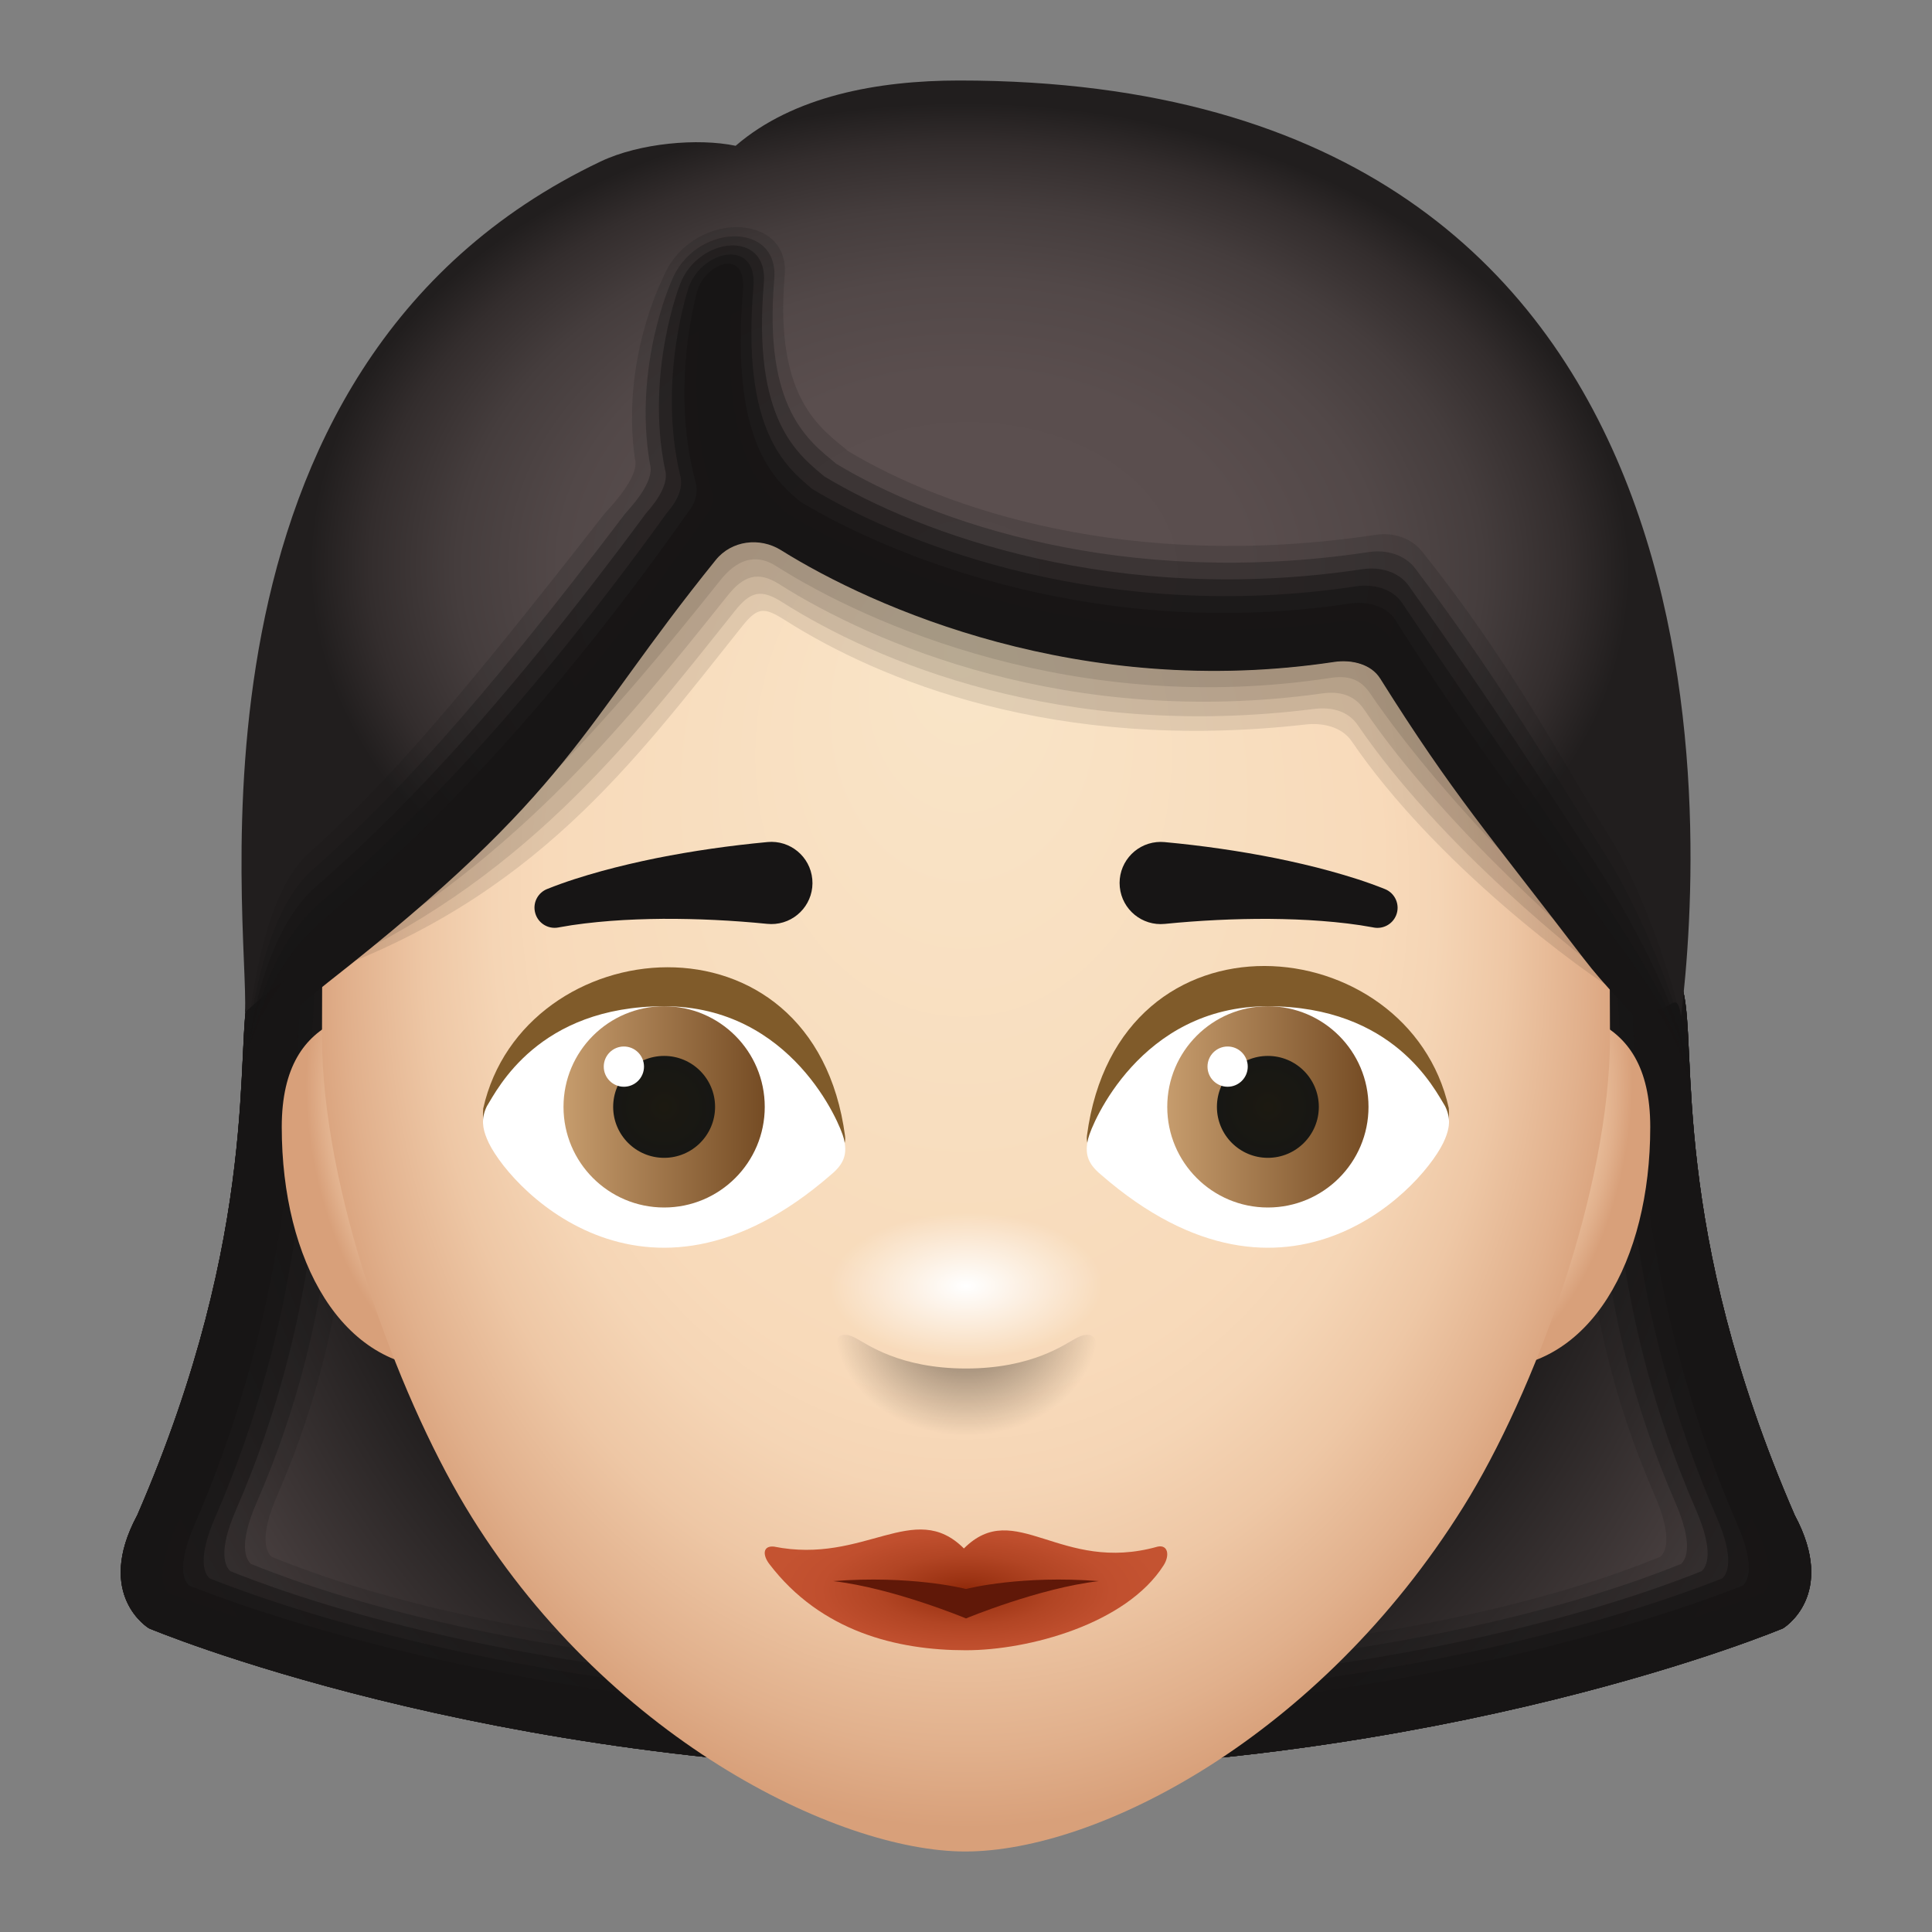 <svg xmlns="http://www.w3.org/2000/svg"  viewBox="0 0 48 48" width="96px" height="96px"><rect x="0" y="0" width="48" height="48" fill="#808080" stroke="none"/><radialGradient id="Xuk9G0LE0tDZzzCc6s7paa" cx="24" cy="22.694" r="24.8" gradientTransform="matrix(1 0 0 1.214 0 -4.85)" gradientUnits="userSpaceOnUse"><stop offset=".678" stop-color="#211e1e"/><stop offset="1" stop-color="#5c5050"/></radialGradient><path fill="url(#Xuk9G0LE0tDZzzCc6s7paa)" d="M44.588,37.642c-3.108-7.16-2.408-11.634-2.774-13.037s-0.016-4.882-0.016-4.882	s-7.151-3.46-17.799-3.46s-17.799,3.46-17.799,3.46s0.35,3.479-0.016,4.882s0.334,5.877-2.774,13.037	c-1.073,1.997,0.289,2.812,0.289,2.812S12.113,44,24,44s20.299-3.545,20.299-3.545S45.661,39.639,44.588,37.642z"/><path fill="#171515" d="M44.588,37.642c-3.108-7.16-2.408-11.634-2.774-13.037s-0.016-4.882-0.016-4.882 l-2.725,0.629c-0.087,1.158,0.133,5.221,0.162,5.837c0.103,2.178-0.249,6.085,1.873,10.956c0.46,1.057,0.27,1.415,0.145,1.531 c-0.957,0.381-6.395,2.657-17.254,2.657S7.704,39.058,6.746,38.677c-0.126-0.116-0.316-0.475,0.145-1.531 c2.121-4.87,1.77-8.778,1.873-10.956c0.029-0.616,0.25-4.679,0.162-5.837l-2.725-0.629c0,0,0.35,3.479-0.016,4.882 s0.334,5.877-2.774,13.037c-1.073,1.997,0.289,2.812,0.289,2.812S12.113,44,24,44s20.299-3.545,20.299-3.545 S45.661,39.639,44.588,37.642z" opacity=".167"/><path fill="#171515" d="M44.588,37.642c-3.108-7.16-2.408-11.634-2.774-13.037s-0.016-4.882-0.016-4.882 l-2.391,0.629c-0.087,1.158,0.146,5.234,0.175,5.85c0.103,2.178-0.082,6.252,2.039,11.122c0.46,1.057,0.27,1.415,0.145,1.531 c-0.957,0.381-6.907,2.811-17.766,2.811s-16.809-2.43-17.766-2.811c-0.126-0.116-0.316-0.475,0.145-1.531 c2.121-4.87,1.936-8.944,2.039-11.122c0.029-0.616,0.262-4.692,0.175-5.85l-2.391-0.629c0,0,0.35,3.479-0.016,4.882 s0.334,5.877-2.774,13.037c-1.073,1.997,0.289,2.812,0.289,2.812S12.113,44,24,44s20.299-3.545,20.299-3.545 S45.661,39.639,44.588,37.642z" opacity=".333"/><path fill="#171515" d="M44.588,37.642c-3.108-7.16-2.408-11.634-2.774-13.037s-0.016-4.882-0.016-4.882 l-2.058,0.629c-0.087,1.158,0.158,5.246,0.187,5.862c0.103,2.178,0.085,6.419,2.206,11.289c0.46,1.057,0.27,1.415,0.145,1.531 C41.321,39.416,34.859,42,24,42S6.679,39.416,5.722,39.035c-0.126-0.116-0.316-0.475,0.145-1.531 c2.121-4.87,2.103-9.111,2.206-11.289c0.029-0.616,0.274-4.704,0.187-5.862l-2.058-0.629c0,0,0.35,3.479-0.016,4.882 s0.334,5.877-2.774,13.037c-1.073,1.997,0.289,2.812,0.289,2.812S12.113,44,24,44s20.299-3.545,20.299-3.545 S45.661,39.639,44.588,37.642z" opacity=".5"/><path fill="#171515" d="M44.588,37.642c-3.108-7.16-2.408-11.634-2.774-13.037s-0.016-4.882-0.016-4.882 l-1.725,0.629c-0.087,1.158,0.17,5.258,0.199,5.874c0.103,2.178,0.251,6.585,2.373,11.456c0.46,1.057,0.27,1.415,0.145,1.531 c-0.957,0.381-7.932,3.12-18.791,3.12s-17.833-2.738-18.791-3.12c-0.126-0.116-0.316-0.475,0.145-1.531 c2.121-4.87,2.27-9.278,2.373-11.456c0.029-0.616,0.287-4.716,0.199-5.874l-1.725-0.629c0,0,0.35,3.479-0.016,4.882 s0.334,5.877-2.774,13.037c-1.073,1.997,0.289,2.812,0.289,2.812S12.113,44,24,44s20.299-3.545,20.299-3.545 S45.661,39.639,44.588,37.642z" opacity=".667"/><path fill="#171515" d="M44.588,37.642c-3.108-7.16-2.408-11.634-2.774-13.037s-0.016-4.882-0.016-4.882 l-1.391,0.629c-0.087,1.158,0.183,5.271,0.212,5.887c0.103,2.178,0.418,6.752,2.539,11.622c0.46,1.057,0.27,1.415,0.145,1.531 c-0.957,0.381-8.444,3.274-19.303,3.274S5.654,39.774,4.697,39.393c-0.126-0.116-0.316-0.475,0.145-1.531 c2.121-4.87,2.436-9.444,2.539-11.622c0.029-0.616,0.299-4.729,0.212-5.887l-1.391-0.629c0,0,0.35,3.479-0.016,4.882 s0.334,5.877-2.774,13.037c-1.073,1.997,0.289,2.812,0.289,2.812S12.113,44,24,44s20.299-3.545,20.299-3.545 S45.661,39.639,44.588,37.642z" opacity=".833"/><path fill="#171515" d="M44.588,37.642c-3.108-7.16-2.408-11.634-2.774-13.037s-0.016-4.882-0.016-4.882l-1.058,0.629 c-0.087,1.158,0.195,5.283,0.224,5.899c0.103,2.178,0.585,6.919,2.706,11.789c0.46,1.057,0.27,1.415,0.145,1.531 C42.858,39.953,34.859,43,24,43S5.142,39.953,4.185,39.572c-0.126-0.116-0.316-0.475,0.145-1.531 c2.121-4.87,2.603-9.611,2.706-11.789c0.029-0.616,0.311-4.741,0.224-5.899l-1.058-0.629c0,0,0.35,3.479-0.016,4.882 s0.334,5.877-2.774,13.037c-1.073,1.997,0.289,2.812,0.289,2.812S12.113,44,24,44s20.299-3.545,20.299-3.545 S45.661,39.639,44.588,37.642z"/><radialGradient id="Xuk9G0LE0tDZzzCc6s7pab" cx="34.002" cy="25.549" r="2.47" gradientTransform="matrix(.994 .17 -.446 2.108 15.469 -31.04)" gradientUnits="userSpaceOnUse"><stop offset="0" stop-color="#f9e5c8"/><stop offset=".103" stop-color="#f8daba"/><stop offset=".306" stop-color="#f5d5b5"/><stop offset=".56" stop-color="#eec7a5"/><stop offset=".839" stop-color="#e1b08c"/><stop offset=".999" stop-color="#d8a07a"/></radialGradient><path fill="url(#Xuk9G0LE0tDZzzCc6s7pab)" d="M37,34c-0.6,0-0.932-0.234-0.846-0.753C36.327,32.207,37.01,25,37.01,25	c1.716,0,3.99,0,3.99,3C41,31.34,39.495,34,37,34z"/><radialGradient id="Xuk9G0LE0tDZzzCc6s7pac" cx="-603.474" cy="25.549" r="2.47" gradientTransform="matrix(-.994 .17 .446 2.108 -600.961 77.414)" gradientUnits="userSpaceOnUse"><stop offset="0" stop-color="#f9e5c8"/><stop offset=".103" stop-color="#f8daba"/><stop offset=".306" stop-color="#f5d5b5"/><stop offset=".56" stop-color="#eec7a5"/><stop offset=".839" stop-color="#e1b08c"/><stop offset=".999" stop-color="#d8a07a"/></radialGradient><path fill="url(#Xuk9G0LE0tDZzzCc6s7pac)" d="M11,34c0.6,0,0.932-0.234,0.846-0.753C11.673,32.207,10.99,25,10.99,25C9.274,25,7,25,7,28	C7,31.34,8.505,34,11,34z"/><radialGradient id="Xuk9G0LE0tDZzzCc6s7pad" cx="43.144" cy="38.785" r="18.834" fx="43.045" fy="30.716" gradientTransform="matrix(.873 0 0 1.095 -13.667 -17.64)" gradientUnits="userSpaceOnUse"><stop offset="0" stop-color="#f9e5c8"/><stop offset=".629" stop-color="#f8daba"/><stop offset=".713" stop-color="#f5d5b5"/><stop offset=".818" stop-color="#eec7a5"/><stop offset=".933" stop-color="#e1b08c"/><stop offset=".999" stop-color="#d8a07a"/></radialGradient><path fill="url(#Xuk9G0LE0tDZzzCc6s7pad)" d="M40,25.761c0,3.76-1.881,8.852-3.64,11.671C32.779,43.172,27.255,46,23.981,46 c-3.192,0-9.003-2.87-12.42-8.568C9.851,34.581,8,29.521,8,25.761c0-0.826,0.022-6.67,0.064-7.41 C8.309,14.095,11.233,3.666,24,3.666c12.77,0,15.61,10.174,15.902,14.18C39.967,18.736,40,24.748,40,25.761z"/><radialGradient id="Xuk9G0LE0tDZzzCc6s7pae" cx="24" cy="39.5" r="4.874" gradientTransform="matrix(1 0 0 .394 0 23.945)" gradientUnits="userSpaceOnUse"><stop offset="0" stop-color="#8e2809"/><stop offset=".155" stop-color="#9d3414"/><stop offset=".453" stop-color="#b24524"/><stop offset=".739" stop-color="#c04f2e"/><stop offset="1" stop-color="#c45331"/></radialGradient><path fill="url(#Xuk9G0LE0tDZzzCc6s7pae)" d="M19.229,38.425c-0.274-0.028-0.291,0.203-0.114,0.434C20.396,40.537,22.289,41,23.996,41	c1.568,0,3.985-0.655,4.913-2.109c0.157-0.245,0.112-0.518-0.146-0.466c-2.42,0.684-3.54-1.227-4.815,0.046	C22.71,37.235,21.479,38.875,19.229,38.425z"/><path fill="#601808" d="M27.3,39.282c-1.906-0.147-3.208,0.172-3.3,0.196c-0.092-0.023-1.394-0.343-3.3-0.196	c1.489,0.173,3.3,0.927,3.3,0.927C24,40.209,25.811,39.456,27.3,39.282z"/><path fill="#805b2a" d="M12.005,27.542c-0.029,0.438,0.069,0.401,0.246,0.62c0,0,2.001,2.631,8.038,0.83	c0.436-0.148,0.751-0.43,0.706-0.769C20.221,22.393,13,23.102,12.005,27.542z"/><path fill="#fff" d="M12.096,27.484c-0.151,0.309-0.103,0.557,0,0.806c0.43,1.087,3.887,4.957,8.551,0.894	c0.348-0.287,0.403-0.54,0.317-0.898C20.878,27.928,19.669,25,16.503,25C13.368,25,12.358,27.063,12.096,27.484z"/><linearGradient id="Xuk9G0LE0tDZzzCc6s7paf" x1="14" x2="19" y1="27.5" y2="27.5" gradientUnits="userSpaceOnUse"><stop offset="0" stop-color="#c69c6d"/><stop offset="1" stop-color="#754c24"/></linearGradient><circle cx="16.5" cy="27.5" r="2.5" fill="url(#Xuk9G0LE0tDZzzCc6s7paf)"/><radialGradient id="Xuk9G0LE0tDZzzCc6s7pag" cx="16.5" cy="27.5" r="1.266" gradientUnits="userSpaceOnUse"><stop offset="0" stop-color="#1c1911"/><stop offset=".999" stop-color="#171714"/></radialGradient><circle cx="16.5" cy="27.5" r="1.266" fill="url(#Xuk9G0LE0tDZzzCc6s7pag)"/><path fill="#805b2a" d="M35.995,27.53c0.029,0.44-0.069,0.403-0.246,0.623c0,0-2.001,2.646-8.038,0.834	c-0.436-0.149-0.751-0.433-0.706-0.773C27.779,22.353,35,23.065,35.995,27.53z"/><path fill="#fff" d="M35.904,27.484c0.151,0.309,0.103,0.557,0,0.806c-0.43,1.087-3.887,4.957-8.551,0.894	c-0.348-0.287-0.403-0.54-0.317-0.898C27.122,27.928,28.331,25,31.497,25C34.632,25,35.642,27.063,35.904,27.484z"/><linearGradient id="Xuk9G0LE0tDZzzCc6s7pah" x1="15" x2="20" y1="27.5" y2="27.5" gradientTransform="translate(14)" gradientUnits="userSpaceOnUse"><stop offset="0" stop-color="#c69c6d"/><stop offset="1" stop-color="#754c24"/></linearGradient><circle cx="31.5" cy="27.5" r="2.5" fill="url(#Xuk9G0LE0tDZzzCc6s7pah)"/><radialGradient id="Xuk9G0LE0tDZzzCc6s7pai" cx="-800.5" cy="27.5" r="1.266" gradientTransform="matrix(-1 0 0 1 -769 0)" gradientUnits="userSpaceOnUse"><stop offset="0" stop-color="#1c1911"/><stop offset=".999" stop-color="#171714"/></radialGradient><circle cx="31.5" cy="27.5" r="1.266" fill="url(#Xuk9G0LE0tDZzzCc6s7pai)"/><circle cx="15.5" cy="26.5" r=".5" fill="#fff"/><circle cx="30.5" cy="26.5" r=".5" fill="#fff"/><path fill="#171515" d="M13.592,22.088c0.472-0.189,0.899-0.319,1.354-0.446c0.449-0.123,0.902-0.228,1.358-0.321	c0.911-0.182,1.832-0.313,2.759-0.4l0.006-0.001c0.562-0.052,1.059,0.36,1.112,0.922s-0.36,1.059-0.922,1.112	c-0.064,0.006-0.134,0.005-0.196-0.001c-0.862-0.086-1.73-0.129-2.597-0.125c-0.433,0.004-0.867,0.019-1.299,0.052	c-0.424,0.033-0.875,0.084-1.258,0.156l-0.037,0.007c-0.271,0.051-0.533-0.127-0.584-0.399	C13.242,22.406,13.375,22.175,13.592,22.088z"/><path fill="#171515" d="M34.092,23.037c-0.383-0.072-0.834-0.124-1.258-0.156c-0.431-0.033-0.865-0.048-1.299-0.052	c-0.868-0.004-1.735,0.039-2.597,0.125c-0.561,0.056-1.061-0.354-1.117-0.915c-0.056-0.561,0.354-1.061,0.915-1.117	c0.064-0.006,0.128-0.007,0.19-0.001l0.012,0.001c0.926,0.086,1.848,0.218,2.759,0.4c0.455,0.093,0.908,0.197,1.358,0.321	c0.455,0.127,0.882,0.257,1.354,0.446c0.256,0.103,0.381,0.394,0.278,0.65c-0.091,0.225-0.327,0.349-0.557,0.305L34.092,23.037z"/><g><path d="M40.314,23.473c-0.334-1.14-3.708-4.903-5.995-7.635 c-0.28-0.334-0.718-0.484-1.148-0.418c-6.307,0.963-11.482-1.368-13.782-2.827c-0.531-0.337-1.234-0.246-1.626,0.247 c-2.632,3.305-10.11,11.291-10.106,11.289c0,0.012,0.248,0.077,0.248,0.09c5.375-1.906,7.832-5.267,10.531-8.656 c0.393-0.493,0.552-0.483,1.083-0.146c2.299,1.459,6.667,3.292,12.917,2.583c0.432-0.049,0.902,0.058,1.148,0.418 c2.047,3.005,5.658,5.694,6.852,6.394C40.438,24.8,40.357,23.573,40.314,23.473z" opacity=".1"/><path d="M40.241,23.098c-0.334-1.14-3.708-4.903-5.995-7.635 c-0.28-0.334-0.718-0.484-1.148-0.418c-6.307,0.963-11.482-1.368-13.782-2.827c-0.531-0.337-1.234-0.246-1.627,0.247 C15.059,15.77,7.581,23.756,7.585,23.754c0,0.012,0.34,0.375,0.34,0.388c5.02-2.205,7.633-5.572,10.332-8.962 c0.393-0.493,0.653-0.552,1.184-0.215c2.299,1.459,6.931,3.443,13.2,2.649c0.432-0.055,0.849,0.043,1.095,0.404 c2.047,3.005,5.51,5.744,6.619,6.561C40.354,24.568,40.284,23.198,40.241,23.098z" opacity=".1"/><path d="M40.169,22.723c-0.334-1.14-3.708-4.903-5.995-7.635 c-0.28-0.334-0.718-0.484-1.148-0.418c-6.307,0.963-11.482-1.368-13.782-2.827c-0.531-0.337-1.234-0.246-1.627,0.247 c-2.632,3.305-10.11,11.291-10.106,11.289c0,0.012,0.431,0.674,0.431,0.687c4.665-2.503,7.434-5.878,10.134-9.267 c0.393-0.493,0.753-0.622,1.285-0.285c2.299,1.459,7.195,3.593,13.483,2.715c0.431-0.06,0.795,0.029,1.041,0.39 c2.047,3.005,5.363,5.794,6.386,6.728C40.271,24.335,40.211,22.823,40.169,22.723z" opacity=".1"/><path d="M40.096,22.348c-0.334-1.14-3.708-4.903-5.995-7.635 c-0.28-0.334-0.718-0.484-1.148-0.418c-6.307,0.963-11.482-1.368-13.782-2.827c-0.531-0.337-1.234-0.246-1.626,0.247 C14.913,15.02,7.435,23.006,7.439,23.004c0,0.012,0.522,0.973,0.522,0.986c4.31-2.802,7.236-6.183,9.935-9.573 c0.393-0.493,0.854-0.691,1.385-0.354c2.299,1.459,7.459,3.744,13.766,2.781c0.43-0.066,0.742,0.015,0.988,0.376 c2.047,3.005,5.216,5.843,6.153,6.895C40.188,24.102,40.139,22.448,40.096,22.348z" opacity=".1"/></g><radialGradient id="Xuk9G0LE0tDZzzCc6s7paj" cx="-107.98" cy="158.106" r="11.173" gradientTransform="matrix(-.011 1.038 1.47 .017 -209.51 123.528)" gradientUnits="userSpaceOnUse"><stop offset="0" stop-color="#5c5050"/><stop offset=".419" stop-color="#5a4e4e"/><stop offset=".621" stop-color="#524848"/><stop offset=".776" stop-color="#453d3d"/><stop offset=".908" stop-color="#332d2d"/><stop offset=".998" stop-color="#211e1e"/></radialGradient><path fill="url(#Xuk9G0LE0tDZzzCc6s7paj)" d="M7.586,24.129c2.067-1.915,6.702-6.334,10.118-10.729c0.391-0.503,1.09-0.596,1.618-0.252	c2.288,1.488,7.437,3.864,13.711,2.882c0.428-0.067,0.864,0.086,1.142,0.427c2.343,2.87,4.153,6.695,6.109,7.89	c1.061,1.64,1.33-0.125,1.482,0.903C42.331,20.563,43.433,2,23.832,2c-2.031,0-4.127,0.389-5.555,1.622	c-0.931-0.195-2.383-0.071-3.352,0.389C4.126,9.146,6.21,23.052,6.086,25.149C6.908,24.436,6.908,24.436,7.586,24.129z"/><g><path fill="#171515" d="M39.995,20.799c-1.164-1.83-2.389-4.255-4.668-7.101 c-0.269-0.336-0.716-0.476-1.145-0.411c-6.136,0.923-10.727-0.642-13.108-2.078c-0.652-0.551-1.84-1.274-1.578-4.371 c0.136-1.597-2.367-1.619-3.037,0.093c0,0-1.035,2.019-0.685,4.47c0.14,0.453-0.7,1.291-0.76,1.366 c-3.557,4.55-5.338,6.644-7.358,8.446c-1.47,1.33-1.594,5.64-1.604,5.845c0.173-2.487,1.021-2.895,2.069-3.596 c2.318-1.614,6.234-5.416,9.657-9.651c0.391-0.484,1.174-0.563,1.705-0.231c2.292,1.433,7.353,3.753,13.641,2.807 c0.429-0.065,1.06,0.133,1.331,0.468c2.259,2.786,3.012,4.384,4.748,6.242c1.23,1.284,2.629,2.505,2.784,3.511 C41.999,25.649,40.988,22.364,39.995,20.799z" opacity=".167"/><path fill="#171515" d="M39.865,21.202c-1.203-1.873-2.492-4.15-4.702-7.076 c-0.259-0.343-0.716-0.476-1.145-0.411c-6.136,0.923-10.861-0.756-13.242-2.192c-0.652-0.551-1.814-1.33-1.54-4.586 c0.126-1.467-1.997-1.393-2.559,0.061c0,0-0.949,2.102-0.529,4.534c0.14,0.453-0.56,1.156-0.619,1.233 c-3.691,4.865-5.863,7.169-7.781,8.862c-1.468,1.306-1.681,5.023-1.702,5.433c0.209-2.248,1.1-2.731,2.079-3.407 c3.078-2.251,6.23-5.585,9.653-9.82c0.391-0.484,1.158-0.565,1.688-0.234c2.292,1.433,7.373,3.747,13.661,2.801 c0.429-0.065,1.031,0.116,1.294,0.456c2.171,2.808,2.945,4.276,4.809,6.385c1.194,1.303,2.6,2.485,2.758,3.505 C41.971,25.578,40.834,22.718,39.865,21.202z" opacity=".333"/><path fill="#171515" d="M39.735,21.604c-1.242-1.917-2.596-4.045-4.736-7.052 c-0.249-0.35-0.716-0.476-1.145-0.411c-6.136,0.923-10.995-0.87-13.376-2.306c-0.652-0.551-1.788-1.385-1.501-4.8 c0.116-1.338-1.627-1.168-2.082,0.028c0,0-0.864,2.184-0.374,4.598c0.14,0.453-0.419,1.022-0.477,1.099 c-3.826,5.18-6.389,7.693-8.205,9.278c-1.465,1.282-1.768,4.406-1.799,5.021c0.244-2.01,1.178-2.566,2.09-3.218 c3.839-2.887,6.226-5.754,9.649-9.989c0.391-0.484,1.142-0.568,1.671-0.236c2.292,1.433,7.393,3.741,13.681,2.795 c0.429-0.065,1.002,0.098,1.257,0.445c2.082,2.829,2.879,4.169,4.871,6.528c1.158,1.321,2.571,2.465,2.732,3.5 C41.944,25.508,40.681,23.072,39.735,21.604z" opacity=".5"/><path fill="#171515" d="M39.604,22.007c-1.281-1.96-2.699-3.939-4.769-7.028 c-0.24-0.357-0.716-0.476-1.145-0.411c-6.136,0.923-11.129-0.983-13.51-2.419c-0.652-0.551-1.761-1.441-1.462-5.015 c0.106-1.209-1.257-0.943-1.605-0.004c0,0-0.779,2.266-0.219,4.662c0.14,0.453-0.278,0.888-0.335,0.965 c-3.961,5.495-6.914,8.217-8.628,9.693c-1.463,1.258-1.856,3.79-1.897,4.609c0.28-1.771,1.257-2.402,2.101-3.029 c4.6-3.524,6.223-5.923,9.646-10.159c0.391-0.484,1.125-0.57,1.655-0.238c2.292,1.433,7.412,3.735,13.7,2.789 c0.429-0.065,0.973,0.081,1.219,0.434c1.993,2.85,2.813,4.061,4.932,6.67c1.123,1.339,2.543,2.446,2.707,3.495 C41.916,25.438,40.528,23.426,39.604,22.007z" opacity=".667"/><path fill="#171515" d="M39.474,22.41c-1.32-2.003-2.802-3.834-4.803-7.003 c-0.23-0.364-0.716-0.476-1.145-0.411c-6.136,0.923-11.263-1.097-13.644-2.533c-0.652-0.551-1.735-1.497-1.424-5.23 c0.096-1.079-0.887-0.717-1.127-0.036c0,0-0.693,2.349-0.063,4.726c0.14,0.453-0.138,0.753-0.194,0.832 c-4.095,5.81-7.439,8.742-9.051,10.109c-1.461,1.234-1.943,3.173-1.994,4.197c0.315-1.532,1.335-2.238,2.111-2.84 c5.36-4.161,6.219-6.092,9.642-10.328c0.391-0.484,1.108-0.572,1.639-0.241c2.292,1.433,7.432,3.729,13.72,2.783 c0.429-0.065,0.944,0.063,1.182,0.422c1.905,2.872,2.746,3.954,4.993,6.813c1.087,1.358,2.514,2.426,2.681,3.489 C41.888,25.367,40.374,23.78,39.474,22.41z" opacity=".833"/><path fill="#171515" d="M39.344,22.813c-1.359-2.047-2.906-3.729-4.837-6.979c-0.22-0.371-0.716-0.476-1.145-0.411 c-6.136,0.923-11.397-1.211-13.778-2.647c-0.652-0.551-1.709-1.552-1.385-5.445c0.086-0.95-0.517-0.492-0.65-0.068 c0,0-0.608,2.431,0.092,4.79c0.14,0.453,0.003,0.619-0.052,0.698c-4.23,6.125-7.964,9.266-9.474,10.524 c-1.459,1.21-2.03,2.556-2.092,3.785c0.351-1.293,1.414-2.074,2.122-2.651c6.121-4.798,6.215-6.261,9.638-10.497 c0.391-0.484,1.092-0.574,1.622-0.243c2.292,1.433,7.452,3.723,13.74,2.777c0.429-0.065,0.915,0.046,1.145,0.411 c1.816,2.893,2.68,3.846,5.055,6.956c1.051,1.376,2.485,2.406,2.656,3.484C41.86,25.297,40.221,24.134,39.344,22.813z"/></g><g><radialGradient id="Xuk9G0LE0tDZzzCc6s7pak" cx="24" cy="31.951" r="3.384" gradientTransform="matrix(1 -.011 .006 .537 -.188 15.056)" gradientUnits="userSpaceOnUse"><stop offset="0" stop-color="#fff"/><stop offset="1" stop-color="#fff" stop-opacity="0"/></radialGradient><ellipse cx="24" cy="32" fill="url(#Xuk9G0LE0tDZzzCc6s7pak)" rx="3.5" ry="2"/><radialGradient id="Xuk9G0LE0tDZzzCc6s7pal" cx="24.029" cy="32.953" r="2.701" gradientTransform="matrix(.002 1 -1.211 .003 63.875 8.837)" gradientUnits="userSpaceOnUse"><stop offset=".415" stop-opacity=".3"/><stop offset="1" stop-opacity="0"/></radialGradient><path fill="url(#Xuk9G0LE0tDZzzCc6s7pal)" d="M26.754,33.238C26.465,33.386,25.66,34,24,34s-2.465-0.614-2.754-0.762 c-0.289-0.148-0.48-0.078-0.48,0.198C20.766,34.155,21.931,36,24,36s3.234-1.845,3.234-2.564 C27.234,33.16,27.043,33.09,26.754,33.238z"/></g></svg>